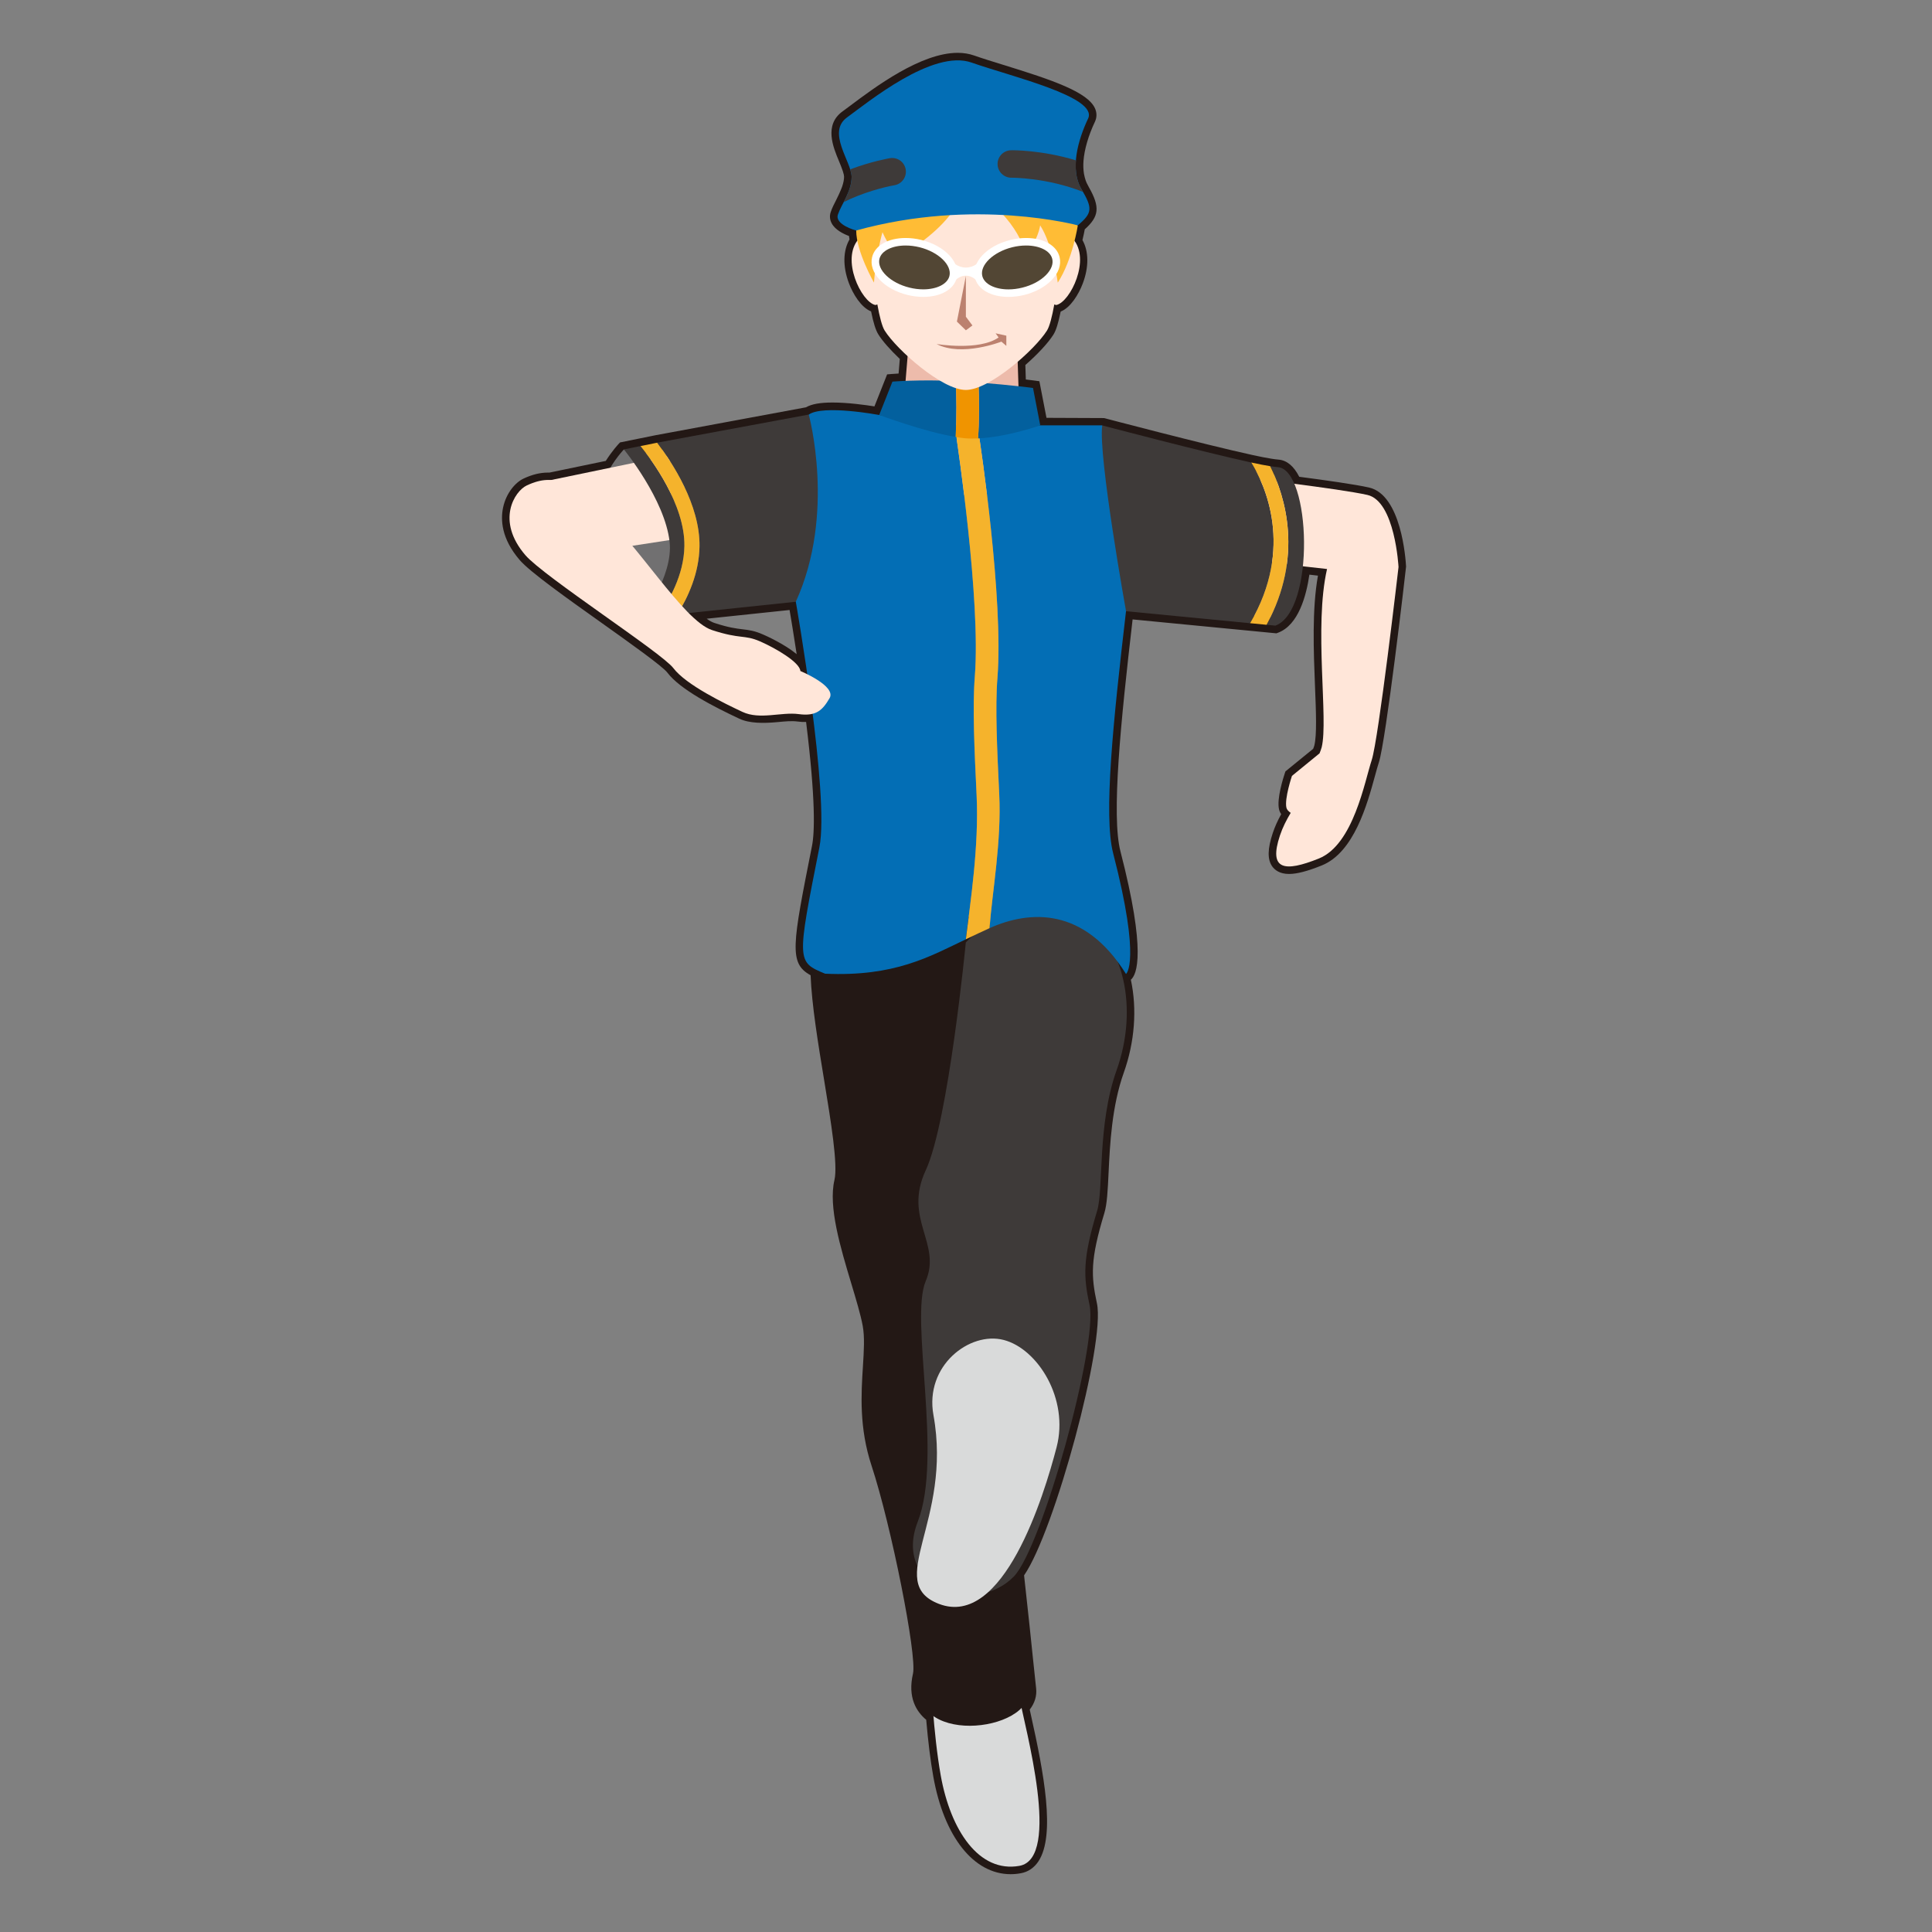 <?xml version="1.0" encoding="utf-8"?>
<!-- Generator: Adobe Illustrator 17.0.0, SVG Export Plug-In . SVG Version: 6.00 Build 0)  -->
<!DOCTYPE svg PUBLIC "-//W3C//DTD SVG 1.1//EN" "http://www.w3.org/Graphics/SVG/1.1/DTD/svg11.dtd">
<svg version="1.1" id="レイヤー_1" xmlns="http://www.w3.org/2000/svg" xmlns:xlink="http://www.w3.org/1999/xlink" x="0px"
	 y="0px" width="64px" height="64px" viewBox="0 0 64 64" style="enable-background:new 0 0 64 64;" xml:space="preserve">
<rect x="0" y="0" width="64" height="64" fill="#808080" stroke="none"/>
<path style="fill:#231815;" d="M33.479,62.085c-1.225,0-2.206-1.238-2.562-3.232
	c-0.093-0.52-0.172-1.152-0.235-1.883c-0.323-0.267-0.622-0.737-0.438-1.53
	c0.138-0.597-0.721-4.908-1.372-6.885c-0.416-1.261-0.344-2.383-0.287-3.284
	c0.033-0.525,0.062-0.979-0.007-1.354c-0.07-0.374-0.219-0.87-0.377-1.395
	c-0.359-1.194-0.767-2.547-0.559-3.432c0.119-0.506-0.115-1.93-0.341-3.307
	c-0.203-1.23-0.411-2.501-0.449-3.477c-0.725-0.397-0.608-0.985,0.047-4.287
	c0.088-0.441,0.123-1.512-0.196-4.103c-0.084,0.004-0.173,0-0.275-0.014
	c-0.208-0.028-0.433-0.004-0.663,0.018c-0.475,0.044-0.938,0.046-1.276-0.113
	c-0.818-0.384-1.955-0.96-2.382-1.526c-0.161-0.213-1.232-0.974-2.176-1.646
	c-1.168-0.83-2.375-1.688-2.714-2.082c-0.61-0.708-0.637-1.336-0.552-1.738
	c0.104-0.492,0.415-0.837,0.675-0.96c0.287-0.135,0.552-0.2,0.812-0.2
	l0.045,0.001l1.87-0.388c0.217-0.34,0.41-0.545,0.418-0.554l0.054-0.058
	l1.179-0.239l4.98-0.924c0.187-0.108,0.47-0.159,0.882-0.159
	c0.51,0,1.087,0.081,1.387,0.128l0.42-1.06l0.154-0.013
	c0,0,0.082-0.007,0.226-0.015l0.04-0.484c-0.317-0.301-0.574-0.593-0.71-0.811
	c-0.087-0.138-0.163-0.377-0.241-0.763c-0.333-0.133-0.603-0.58-0.738-0.944
	c-0.203-0.548-0.193-1.065,0.023-1.44c-0.007-0.04-0.012-0.078-0.017-0.114
	c-0.186-0.069-0.456-0.203-0.571-0.416c-0.065-0.12-0.077-0.251-0.034-0.379
	c0.042-0.127,0.113-0.268,0.189-0.415c0.062-0.122,0.104-0.217,0.144-0.312
	c0.021-0.051,0.034-0.081,0.044-0.111c0.044-0.13,0.065-0.235,0.065-0.333
	c0-0.036-0.013-0.094-0.038-0.173c-0.032-0.102-0.079-0.214-0.127-0.332
	C27.595,4.869,27.292,4.136,27.913,3.688l0.25-0.185
	c0.817-0.613,2.338-1.753,3.562-1.753c0.195,0,0.378,0.03,0.542,0.088
	c0.267,0.094,0.604,0.198,0.966,0.31c1.63,0.502,2.802,0.9,3.042,1.446
	c0.064,0.146,0.062,0.299-0.005,0.441c-0.214,0.452-0.349,0.913-0.378,1.296
	c-0.011,0.145-0.006,0.286,0.015,0.422c0.033,0.173,0.072,0.284,0.126,0.376
	c0.018,0.03,0.029,0.053,0.04,0.076c0.369,0.653,0.342,0.962-0.139,1.392
	c-0.015,0.079-0.039,0.204-0.076,0.356c0.211,0.377,0.215,0.894,0.01,1.438
	C35.732,9.75,35.465,10.191,35.136,10.321c-0.078,0.386-0.153,0.625-0.24,0.763
	c-0.171,0.272-0.515,0.644-0.93,1.008l0.016,0.479
	c0.178,0.021,0.272,0.034,0.272,0.034l0.177,0.024l0.235,1.212l1.909,0.008
	c0.033,0.009,3.295,0.869,4.929,1.227c0.233,0.051,0.441,0.092,0.612,0.119
	c0.09,0.015,0.17,0.025,0.235,0.03c0.275,0.021,0.507,0.213,0.688,0.569
	c0.828,0.108,1.853,0.252,2.312,0.356c1.07,0.243,1.214,2.376,1.227,2.618
	c-0.028,0.276-0.669,5.788-0.903,6.493c-0.037,0.112-0.078,0.262-0.126,0.437
	c-0.26,0.95-0.695,2.541-1.766,2.972c-0.478,0.192-0.821,0.281-1.082,0.281l0,0
	c-0.312,0-0.473-0.134-0.554-0.246c-0.166-0.23-0.161-0.583,0.016-1.112
	c0.067-0.201,0.157-0.403,0.279-0.624c-0.036-0.051-0.061-0.104-0.073-0.161
	c-0.08-0.354,0.145-1.051,0.19-1.187l0.023-0.068L43.5,24.806
	c0.015-0.037,0.029-0.074,0.039-0.111c0.086-0.346,0.057-1.096,0.022-1.963
	c-0.046-1.146-0.102-2.551,0.098-3.663L43.375,19.036
	c-0.101,0.697-0.361,1.67-1.037,1.923l-0.055,0.021l-4.764-0.461
	c-0.394,3.393-0.709,6.501-0.402,7.686c0.863,3.338,0.542,4.084,0.344,4.25
	c0.209,0.966,0.13,2.057-0.235,3.081c-0.397,1.113-0.459,2.387-0.503,3.316
	c-0.027,0.578-0.05,1.036-0.139,1.33c-0.474,1.561-0.441,2.086-0.246,2.997
	c0.282,1.312-1.4,7.538-2.414,9.007c0.158,1.426,0.236,2.187,0.293,2.742
	c0.039,0.381,0.068,0.664,0.106,1.001c0.028,0.246-0.045,0.487-0.212,0.704
	l0.043,0.195c0.42,1.884,0.82,3.966,0.244,4.833
	c-0.146,0.217-0.342,0.35-0.585,0.393C33.699,62.075,33.588,62.085,33.479,62.085
	z M27.13,23.318l0.036,0.283c0.29,2.281,0.365,3.801,0.222,4.517
	c-0.674,3.398-0.683,3.576-0.187,3.805l0.142,0.066l0.003,0.156
	c0.02,0.958,0.237,2.279,0.447,3.558c0.256,1.556,0.477,2.899,0.334,3.503
	c-0.177,0.754,0.227,2.095,0.551,3.172c0.162,0.538,0.315,1.047,0.39,1.447
	c0.081,0.436,0.051,0.918,0.015,1.477c-0.057,0.903-0.122,1.927,0.263,3.097
	c0.605,1.838,1.569,6.356,1.385,7.154c-0.113,0.488-0.003,0.843,0.335,1.082
	l0.095,0.067l0.01,0.116c0.063,0.761,0.144,1.416,0.238,1.946
	c0.331,1.857,1.233,2.986,2.316,2.798c0.106-0.02,0.188-0.075,0.256-0.178
	c0.507-0.762-0.048-3.25-0.315-4.446l-0.099-0.448l0.091-0.096
	c0.13-0.136,0.185-0.27,0.169-0.408c-0.039-0.338-0.068-0.624-0.107-1.007
	c-0.058-0.567-0.138-1.348-0.303-2.834l-0.012-0.101l0.062-0.08
	c0.901-1.162,2.638-7.49,2.382-8.68c-0.21-0.979-0.25-1.583,0.256-3.247
	c0.071-0.235,0.093-0.687,0.118-1.21c0.045-0.961,0.108-2.276,0.531-3.46
	C37.162,34.226,37.183,33,36.811,32.007l-0.632-1.69l1.018,1.387
	c0.015-0.451-0.058-1.417-0.563-3.374c-0.336-1.298-0.009-4.442,0.419-8.112
	l0.028-0.244l5.13,0.497c0.338-0.174,0.604-0.83,0.698-1.736l0.026-0.25
	l1.33,0.149l-0.062,0.273c-0.249,1.083-0.189,2.592-0.142,3.805
	c0.038,0.944,0.067,1.689-0.037,2.107c-0.016,0.06-0.036,0.116-0.059,0.172
	l-0.023,0.062l-0.073,0.1l-0.856,0.699c-0.1,0.313-0.183,0.699-0.156,0.842
	v-0c0.004,0,0.017,0.013,0.043,0.031l0.19,0.133l-0.119,0.2
	c-0.154,0.259-0.26,0.48-0.332,0.697c-0.169,0.506-0.1,0.64-0.084,0.662
	c0.024,0.034,0.111,0.038,0.147,0.038l0,0c0.189,0,0.49-0.083,0.896-0.245
	c0.84-0.338,1.234-1.779,1.47-2.64c0.051-0.185,0.095-0.344,0.134-0.463
	c0.182-0.544,0.696-4.769,0.88-6.351c-0.043-0.728-0.307-1.994-0.84-2.115
	c-0.368-0.083-1.198-0.21-2.4-0.365l-0.141-0.019l-0.057-0.13
	c-0.104-0.243-0.228-0.392-0.329-0.4c-0.076-0.005-0.17-0.018-0.275-0.034
	c-0.179-0.028-0.396-0.071-0.642-0.125c-1.558-0.341-4.575-1.134-4.917-1.224
	h-2.226l-0.245-1.264c-0.076-0.009-0.176-0.021-0.298-0.034l-0.216-0.023
	l-0.037-1.151l0.092-0.078c0.407-0.348,0.769-0.729,0.922-0.974
	c0.028-0.045,0.105-0.211,0.209-0.779l0.049-0.265l0.273,0.071
	c0.059-0.044,0.256-0.256,0.397-0.63c0.162-0.432,0.157-0.833-0.014-1.075
	l-0.066-0.094l0.028-0.112c0.074-0.29,0.107-0.501,0.108-0.506l0.015-0.092
	l0.071-0.06c0.353-0.298,0.373-0.332,0.108-0.797l0.166-0.223l-0.216,0.126
	c-0.084-0.143-0.142-0.307-0.178-0.501c-0.037-0.226-0.044-0.406-0.029-0.588
	c0.043-0.569,0.255-1.115,0.425-1.472C35.65,3.417,34.046,2.921,33.086,2.625
	c-0.37-0.114-0.713-0.22-0.985-0.316c-0.111-0.04-0.238-0.06-0.376-0.06
	c-1.058,0-2.547,1.117-3.263,1.653l-0.256,0.19
	c-0.28,0.202-0.161,0.555,0.052,1.069c0.055,0.132,0.106,0.258,0.143,0.373
	c0.042,0.133,0.061,0.233,0.061,0.323c0,0.154-0.029,0.312-0.092,0.494
	c-0.013,0.04-0.03,0.08-0.047,0.121c-0.054,0.13-0.101,0.238-0.152,0.337
	c-0.08,0.154-0.141,0.271-0.176,0.376c0.025,0.045,0.244,0.16,0.432,0.209
	l0.186,0.049v0.193c0,0.079,0.012,0.175,0.038,0.3l0.022,0.108l-0.064,0.089
	c-0.173,0.239-0.181,0.638-0.021,1.068c0.134,0.362,0.321,0.574,0.421,0.638
	l0.254-0.066l0.048,0.265c0.104,0.568,0.181,0.733,0.208,0.778
	c0.125,0.2,0.393,0.496,0.716,0.793l0.09,0.083l-0.096,1.165l-0.221,0.009
	c-0.11,0.004-0.202,0.009-0.271,0.014L29.281,14.03l-0.202-0.038
	c-0.008-0.001-0.835-0.155-1.499-0.155c-0.467,0-0.61,0.076-0.643,0.1
	l-0.1,0.042l-6.039,1.138c-0.073,0.085-0.215,0.263-0.362,0.506l-0.057,0.093
	l-2.141,0.444l-0.032-0.002c-0.003,0-0.007,0-0.01,0
	c-0.236,0-0.43,0.05-0.645,0.151c-0.116,0.055-0.327,0.27-0.399,0.612
	c-0.062,0.292-0.035,0.755,0.441,1.308c0.299,0.347,1.535,1.226,2.625,2
	c1.289,0.916,2.088,1.49,2.285,1.751c0.402,0.532,1.752,1.167,2.196,1.375
	c0.248,0.116,0.634,0.104,1.016,0.068c0.27-0.026,0.533-0.048,0.777-0.015
	c0.142,0.02,0.247,0.014,0.36-0.017L27.13,23.318z M27.058,22.771l-0.426-0.211
	c-0.123-0.061-0.214-0.1-0.217-0.101l-0.141-0.061l-0.01-0.154
	c-0.046-0.128-0.59-0.509-1.192-0.77c-0.216-0.094-0.342-0.109-0.532-0.132
	c-0.227-0.027-0.509-0.061-1.031-0.232c-0.245-0.08-0.521-0.279-0.868-0.626
	L22.269,20.113l4.299-0.452l0.04,0.229c0,0,0.184,1.049,0.381,2.41L27.058,22.771z
	 M23.41,20.496c0.096,0.069,0.181,0.115,0.253,0.139
	c0.476,0.156,0.72,0.185,0.936,0.211c0.208,0.025,0.389,0.046,0.672,0.17
	c0.099,0.042,0.711,0.315,1.12,0.654c-0.1-0.654-0.187-1.18-0.235-1.463
	L23.41,20.496z"/>
<g>
	<path style="fill:#D9DADA;" d="M30.838,55.559c0,0,0.072,1.833,0.324,3.25
		c0.327,1.833,1.272,3.238,2.607,3c1.404-0.25,0.178-4.583,0-5.583
		S31.036,54.057,30.838,55.559z"/>
	<path style="fill:#231815;" d="M27.158,31.268c-0.379,1.649,1.01,6.68,0.727,7.881
		c-0.283,1.201,0.712,3.506,0.938,4.722c0.201,1.084-0.353,2.666,0.286,4.606
		c0.639,1.939,1.539,6.326,1.378,7.019c-0.555,2.401,3.753,1.905,3.588,0.462
		c-0.142-1.247-0.154-1.755-1.02-9.143c-0.866-7.389-0.277-16.068-0.277-16.068
		S27.972,27.728,27.158,31.268z"/>
	<path style="fill:#3E3A39;" d="M31.994,31.22c0,0-0.575,5.937-1.328,7.548
		c-0.752,1.611,0.536,2.417,0,3.67c-0.536,1.253,0.571,5.825-0.263,7.966
		c-0.854,2.191,1.896,3.14,3.18,1.822c0.936-0.961,2.792-7.684,2.51-8.993
		c-0.202-0.942-0.238-1.51,0.251-3.122c0.22-0.725-0-2.849,0.645-4.659
		c0.745-2.088,0.187-4.201-0.999-4.932C33.833,29.19,31.994,31.22,31.994,31.22
		z"/>
	<path style="fill:#D9DADA;" d="M30.922,46.878c0.637,3.507-1.652,5.545,0.179,6.252
		c2.136,0.825,3.483-3.586,3.9-5.188c0.418-1.602-0.624-3.261-1.751-3.554
		C32.125,44.094,30.624,45.238,30.922,46.878z"/>
</g>
<path style="fill:#717071;" d="M25.75,18.059l-5.083-3.17c0,0-1.292,1.312-0.917,3.062
	s1.067,2.577,1.5,2.521L25.75,18.059z"/>
<path style="fill:#FFE6D9;" d="M41.052,15.801c0,0,3.326,0.386,4.244,0.594
	s1.032,2.388,1.032,2.388s-0.661,5.713-0.89,6.401
	c-0.229,0.688-0.601,2.794-1.748,3.255c-1.147,0.461-1.673,0.381-1.289-0.766
	c0.089-0.266,0.215-0.512,0.355-0.746c-0.072-0.05-0.128-0.106-0.142-0.172
	c-0.069-0.305,0.184-1.053,0.184-1.053l0.913-0.746
	c0.025-0.066,0.054-0.132,0.071-0.2c0.229-0.918-0.262-3.993,0.178-5.907
	l-2.907-0.326V15.801z"/>
<polygon style="fill:#FFE6D9;" points="18.082,15.937 22.186,15.086 22.284,17.875 18.514,18.454 "/>
<g>
	<g>
		<path style="fill:#3E3A39;" d="M36.512,14.092c0,0,3.28,0.866,4.938,1.23
			c0.45,0.73,1.429,2.821-0.039,5.323l-4.111-0.398
			C37.3,20.246,35.479,16.504,36.512,14.092z"/>
		<path style="fill:#3E3A39;" d="M42.077,15.443c0.098,0.015,0.185,0.027,0.256,0.032
			c1.083,0.083,1.25,4.75-0.083,5.25l-0.293-0.028
			C43.187,18.427,42.576,16.45,42.077,15.443z"/>
		<path style="fill:#F5B32C;" d="M41.45,15.321c0.239,0.052,0.452,0.094,0.626,0.122
			c0.499,1.007,1.11,2.984-0.119,5.254l-0.546-0.053
			C42.88,18.142,41.901,16.052,41.45,15.321z"/>
	</g>
	<g>
		<path style="fill:#3E3A39;" d="M21.768,14.665l5.024-0.932
			c2.917,3.917-0.429,6.201-0.429,6.201l-3.923,0.413
			c0.351-0.562,0.719-1.355,0.732-2.247C23.193,16.719,22.257,15.308,21.768,14.665z"/>
		<path style="fill:#3E3A39;" d="M22.182,17.952c-0.155-1.408-1.515-3.064-1.515-3.064
			l0.551-0.112c0.355,0.438,1.475,1.932,1.454,3.315
			c-0.015,0.97-0.523,1.832-0.881,2.324L21.25,20.472
			C21.25,20.472,22.307,19.088,22.182,17.952z"/>
		<path style="fill:#F5B32C;" d="M21.218,14.777l0.55-0.112
			c0.489,0.643,1.425,2.054,1.404,3.434c-0.013,0.893-0.381,1.685-0.732,2.247
			l-0.649,0.068c0.358-0.491,0.866-1.353,0.881-2.324
			C22.693,16.709,21.573,15.215,21.218,14.777z"/>
	</g>
	<polygon style="fill:#EDBBAB;" points="29.688,16.392 33.855,16.392 33.693,11.392 30.099,11.392 	"/>
	<g>
		<path style="fill:#036EB5;" d="M33.101,26.312c-0.071-1.481-0.138-2.88-0.06-3.849
			c0.209-2.617-0.571-7.778-0.604-7.997l-0.007-0.293
			c0.952,0.061,2.031-0.082,2.031-0.082l2.052-0
			c-0.14,1,0.788,6.154,0.788,6.154C36.875,23.892,36.551,27.014,36.875,28.267
			c0.938,3.625,0.425,3.997,0.425,3.997c-1.385-2.219-3.179-2.118-4.522-1.517
			C32.873,29.502,33.176,27.892,33.101,26.312z"/>
		<path style="fill:#036EB5;" d="M26.362,19.934c1.333-2.917,0.429-6.2,0.429-6.2
			c0.471-0.337,2.333,0.013,2.333,0.013l2.553,0.342l0.013,0.446
			c0.012,0.098,0.804,5.339,0.602,7.87c-0.081,1.016-0.013,2.438,0.059,3.944
			c0.081,1.691-0.209,3.55-0.357,4.767c-1.196,0.57-2.355,1.244-4.661,1.139
			c-0.942-0.392-0.942-0.392-0.19-4.184
			C27.489,26.329,26.362,19.934,26.362,19.934z"/>
		<path style="fill:#F5B32C;" d="M32.352,26.348c-0.072-1.505-0.14-2.928-0.059-3.944
			c0.203-2.531-0.589-7.771-0.602-7.87l-0.013-0.446l0.406,0.054
			c0.111,0.015,0.228,0.024,0.346,0.031l0.007,0.293
			c0.033,0.219,0.813,5.38,0.604,7.997c-0.078,0.969-0.011,2.368,0.06,3.849
			c0.076,1.58-0.227,3.19-0.322,4.435c-0.245,0.11-0.507,0.236-0.784,0.368
			C32.143,29.898,32.433,28.039,32.352,26.348z"/>
	</g>
	<g>
		<path style="fill:#03609E;" d="M32.415,12.672c1.126,0.087,1.805,0.18,1.805,0.18
			l0.24,1.239c0,0-1.089,0.387-2.059,0.431
			C32.445,13.866,32.435,13.174,32.415,12.672z"/>
		<path style="fill:#03609E;" d="M31.654,14.473C30.6,14.301,29.125,13.746,29.125,13.746l0.438-1.104
			c0,0,0.894-0.077,2.099-0.018C31.683,13.114,31.697,13.822,31.654,14.473z"/>
		<path style="fill:#F09400;" d="M31.96,14.517c-0.095-0.008-0.201-0.026-0.306-0.044
			c0.043-0.651,0.029-1.359,0.008-1.85C31.773,12.629,31.884,12.634,32,12.642
			c0.145,0.01,0.282,0.02,0.415,0.03c0.02,0.502,0.03,1.193-0.014,1.851
			C32.25,14.53,32.101,14.53,31.96,14.517z"/>
	</g>
</g>
<path style="fill:#FFE6D9;" d="M19.792,16.849c1.291,1.097,2.839,3.711,3.794,4.023
	s1.062,0.145,1.585,0.372c0.523,0.227,1.324,0.697,1.342,0.984
	c0,0,1.202,0.498,0.968,0.899c-0.234,0.401-0.443,0.607-1.021,0.529
	c-0.578-0.078-1.289,0.197-1.866-0.074c-0.577-0.271-1.864-0.889-2.289-1.451
	c-0.384-0.508-4.287-3.028-4.9-3.739c-0.988-1.147-0.354-2.122,0.041-2.309
	C18.447,15.611,18.923,16.111,19.792,16.849z"/>
<g id="head_8_">
	<path style="fill:#FFE6D9;" d="M35.544,7.916C35.431,7.789,35.324,7.745,35.221,7.733
		c0.084-0.901,0.131-1.636,0.131-1.636l-3.357-1.196l-3.357,1.196
		c0,0,0.048,0.736,0.131,1.636c-0.103,0.012-0.209,0.055-0.323,0.182
		c-0.599,0.671,0.085,2.078,0.543,2.187c0.027,0.006,0.049-0.013,0.074-0.018
		c0.074,0.406,0.155,0.727,0.243,0.867c0.397,0.632,1.898,1.967,2.688,1.967
		s2.291-1.335,2.688-1.967c0.088-0.14,0.169-0.46,0.243-0.867
		c0.025,0.006,0.047,0.025,0.074,0.018C35.458,9.994,36.142,8.587,35.544,7.916z"/>
	<path style="fill:#BC816F;" d="M31.026,11.396c0,0,1.402,0.237,2.054-0.217l-0.099-0.138
		l0.355,0.079v0.338l-0.163-0.141C33.174,11.317,31.856,11.831,31.026,11.396z"/>
	<polygon style="fill:#BC816F;" points="31.996,9.141 31.996,10.492 32.213,10.781 31.996,10.942 
		31.699,10.653 	"/>
	<path style="fill:#FFBC35;" d="M35.704,7.466c0,0-0.172,1.139-0.664,1.896
		c0,0-0.164-1.252-0.583-1.896c0,0-0.078,0.568-0.494,0.889
		c0,0-0.309-1.343-2.047-2.214c0,0,0.031,1.097-2.164,2.384
		c0,0-0.32-0.378-0.519-0.833c0,0-0.218,0.755-0.282,1.668
		c0,0-0.588-1.025-0.588-1.725s3.519-2.214,3.519-2.214L35.704,7.466z"/>
	<path style="fill:#036EB5;" d="M28.362,7.636c0,0-0.719-0.189-0.605-0.53
		s0.454-0.757,0.454-1.249s-0.833-1.476-0.151-1.968
		c0.681-0.492,2.838-2.271,4.125-1.816s4.201,1.135,3.86,1.854
		s-0.605,1.684-0.227,2.327c0.378,0.643,0.378,0.795-0.114,1.211
		C35.704,7.466,32.298,6.539,28.362,7.636z"/>
	<path style="fill:#3E3A39;" d="M35.644,5.312c-1.136-0.345-2.103-0.337-2.152-0.334
		c-0.251,0.004-0.45,0.211-0.446,0.462c0.004,0.248,0.208,0.447,0.455,0.447
		c0.002,0,0.004,0,0.007,0c-0.002-0.001,1.173-0.006,2.362,0.468
		c-0.02-0.036-0.029-0.06-0.052-0.099C35.658,5.984,35.617,5.655,35.644,5.312z"
		/>
	<path style="fill:#3E3A39;" d="M30.002,5.611c-0.043-0.247-0.27-0.41-0.524-0.371
		c-0.047,0.008-0.632,0.112-1.316,0.371c0.028,0.09,0.049,0.175,0.049,0.247
		c0,0.31-0.135,0.587-0.263,0.837c0.631-0.318,1.346-0.501,1.684-0.559
		C29.878,6.092,30.045,5.858,30.002,5.611z"/>
	<g>
		
			<ellipse transform="matrix(0.971 -0.238 0.238 0.971 -1.14 8.28)" style="fill:#524634;" cx="33.699" cy="8.859" rx="1.318" ry="0.815"/>
		<path style="fill:#FFFFFF;" d="M33.407,9.835c-0.58,0-1.016-0.248-1.11-0.632
			c-0.125-0.512,0.393-1.063,1.179-1.256c0.172-0.042,0.346-0.063,0.515-0.063
			c0.581,0,1.016,0.248,1.109,0.632c0.062,0.255-0.033,0.528-0.27,0.769
			c-0.221,0.225-0.544,0.398-0.908,0.488C33.75,9.813,33.576,9.835,33.407,9.835z
			 M33.99,8.133c-0.148,0-0.302,0.019-0.456,0.057
			c-0.627,0.154-1.083,0.591-0.994,0.954c0.065,0.265,0.413,0.442,0.867,0.442
			c0.148,0,0.302-0.019,0.456-0.057c0.319-0.078,0.6-0.228,0.788-0.419
			c0.174-0.177,0.247-0.367,0.206-0.534C34.793,8.31,34.444,8.133,33.99,8.133z"
			/>
	</g>
	<g>
		
			<ellipse transform="matrix(-0.971 -0.238 0.238 -0.971 57.604 24.677)" style="fill:#524634;" cx="30.292" cy="8.859" rx="1.318" ry="0.815"/>
		<path style="fill:#FFFFFF;" d="M30.584,9.835c-0.169,0-0.343-0.021-0.516-0.063
			c-0.786-0.193-1.303-0.745-1.178-1.256c0.095-0.384,0.53-0.632,1.11-0.632
			c0.169,0,0.343,0.021,0.516,0.063c0.786,0.193,1.303,0.745,1.178,1.256
			C31.6,9.587,31.164,9.835,30.584,9.835z M30,8.133
			c-0.454,0-0.802,0.177-0.867,0.442C29.045,8.938,29.5,9.375,30.128,9.528
			c0.153,0.038,0.307,0.057,0.456,0.057c0.454,0,0.802-0.177,0.867-0.442
			c0.089-0.363-0.367-0.8-0.995-0.954C30.303,8.152,30.15,8.133,30,8.133z"
			/>
	</g>
	<path style="fill:#FFFFFF;" d="M32.438,8.668c0,0-0.155,0.195-0.442,0.195
		S31.553,8.668,31.553,8.668v0.72c0,0,0.171-0.256,0.442-0.256
		s0.442,0.256,0.442,0.256V8.668z"/>
</g>
<g>
</g>
<g>
</g>
<g>
</g>
<g>
</g>
<g>
</g>
<g>
</g>
</svg>
